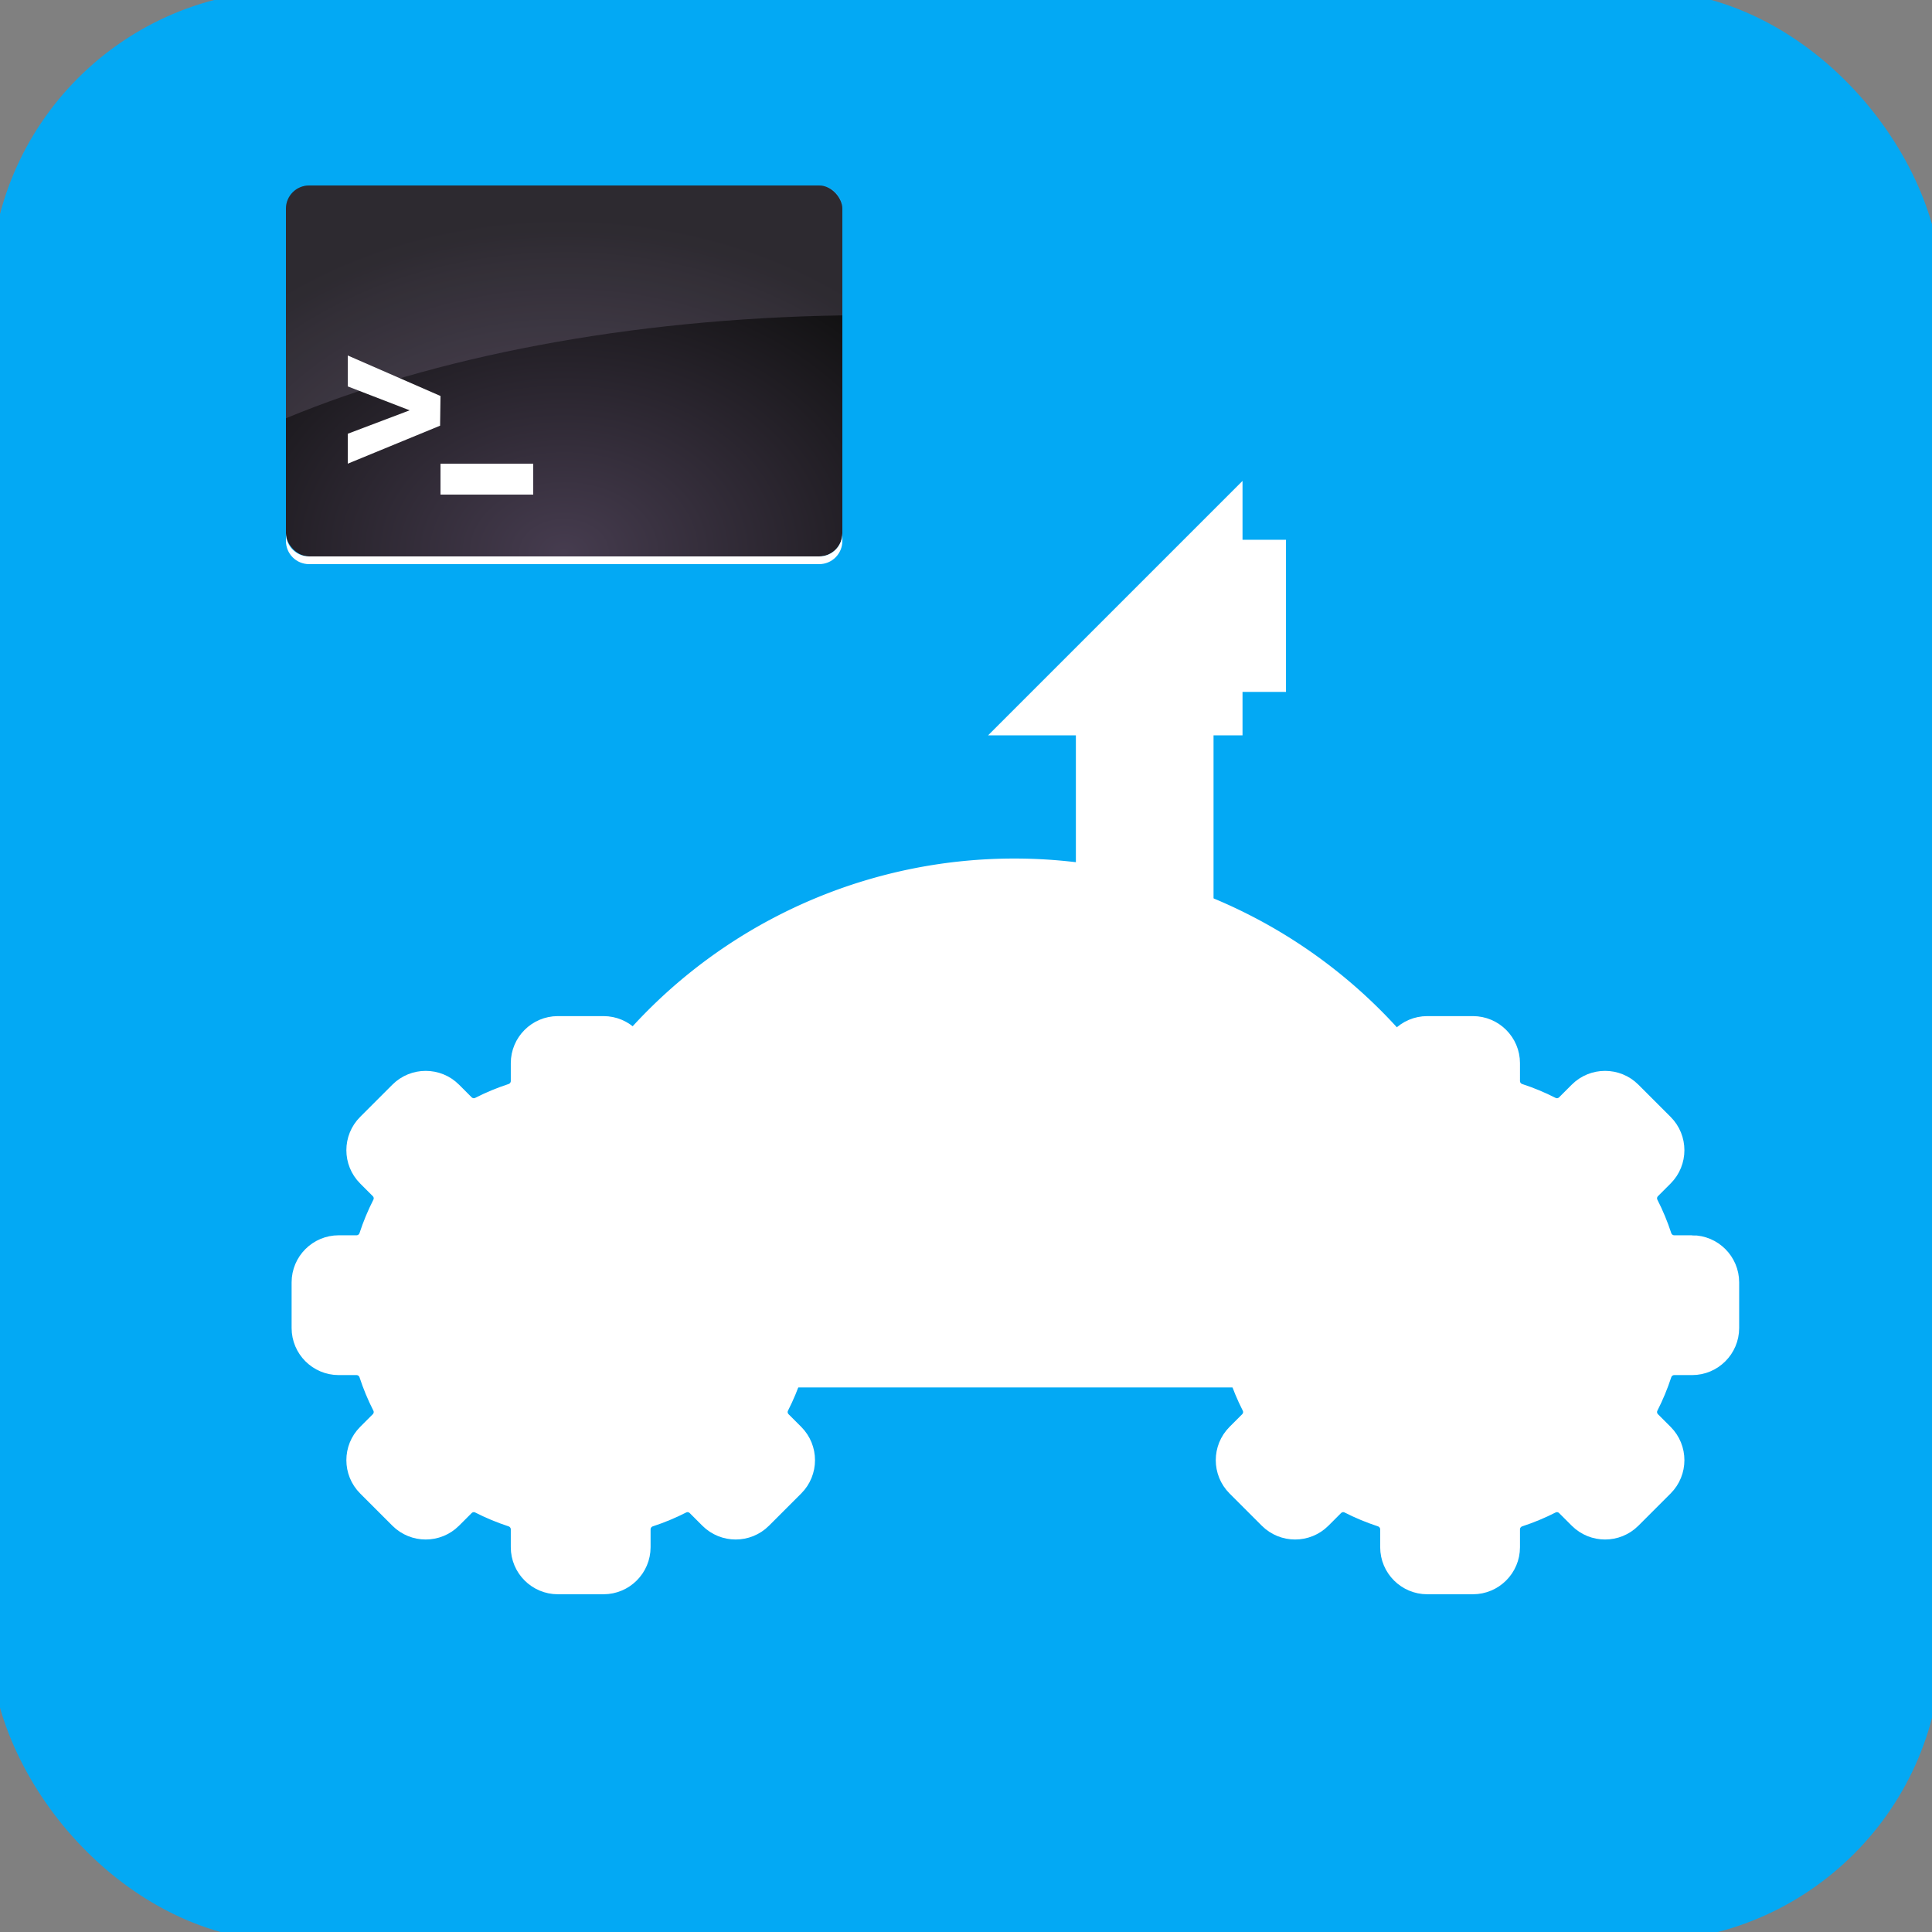 <?xml version="1.0" encoding="UTF-8"?>
<svg version="1.1" width="100" height="100" 
    xmlns="http://www.w3.org/2000/svg" xmlns:xlink= "http://www.w3.org/1999/xlink">
    
    <rect width="100%" height="100%" fill="#808080" stroke="none"/>
    
    <rect stroke="#03a9f4" fill="#03a9f4" width="100" height="100" rx="15" />
    <g transform="translate(10,0)">
        <g transform="scale(0.4,0.4)">
            <linearGradient
            id="linearGradient3224">
            <stop
                id="stop3226"
                style="stop-color:#463c4f;stop-opacity:1"
                offset="0" />
            <stop
                id="stop3228"
                style="stop-color:#0f0f0f;stop-opacity:1"
                offset="1" />
            </linearGradient>
            <radialGradient
            cx="48"
            cy="63.367"
            r="36"
            fx="48"
            fy="63.367"
            id="radialGradient2898"
            xlink:href="#linearGradient3224"
            gradientUnits="userSpaceOnUse"
            gradientTransform="matrix(1.608,0,0,1.199,-29.194,-4.503)" /> -->

            <g
                id="layer3">
                <rect
                width="72"
                height="48"
                rx="3"
                ry="3"
                x="12"
                y="24"
                id="rect3172"
                style="fill:url(#radialGradient2898);fill-opacity:1;fill-rule:nonzero;stroke:none;display:inline" />
                <path
                d="m 15,24 c -1.662,0 -3,1.338 -3,3 l 0,1 0,8.062 0,18.062 C 31.088,46.206 56.274,41.237 84,40.812 l 0,-4.75 L 84,28 84,27 c 0,-1.662 -1.338,-3 -3,-3 l -1,0 -64,0 -1,0 z"
                
                id="rect3348"
                style="opacity:0.15;fill:#d9c6ed;fill-opacity:1;fill-rule:nonzero;stroke:none;display:inline" />
                <path
                d="m 12,69 0,1 c 0,1.662 1.338,3 3,3 l 66,0 c 1.662,0 3,-1.338 3,-3 l 0,-1 c 0,1.662 -1.338,3 -3,3 l -66,0 c -1.662,0 -3,-1.338 -3,-3 z"
                
                id="rect2909"
                style="fill:#ffffff;fill-opacity:1;fill-rule:nonzero;stroke:none;display:inline" />
                <path
                d="m 20,46 0,4.002 8.012,3.093 L 20,56.128 20,60 31.947,55.084 32,51.241 20,46 z"
                
                id="path3213"
                style="font-size:48px;font-style:normal;font-variant:normal;font-weight:bold;font-stretch:normal;text-align:start;line-height:125%;writing-mode:lr-tb;text-anchor:start;fill:#ffffff;fill-opacity:1;stroke:none;display:inline;font-family:MgOpen Canonica;-inkscape-font-specification:MgOpen Canonica Bold" />
                <path
                d="m 32,60 0,4 12,0 0,-4 -12,0 z"
                
                id="path3557"
                style="font-size:48px;font-style:normal;font-variant:normal;font-weight:bold;font-stretch:normal;text-align:start;line-height:125%;writing-mode:lr-tb;text-anchor:start;fill:#ffffff;fill-opacity:1;stroke:none;display:inline;font-family:MgOpen Canonica;-inkscape-font-specification:MgOpen Canonica Bold" />
            </g>
        </g>
    </g>

    <g transform="scale(0.75,0.75)">
        <g transform="translate(20,20)">

    <path stroke="white" stroke-width="1.5" fill="white" d="M 55,45 L 55,30 L 50,30 L 65,15 L 65,30 L 65,18 L 68,18 L 68,27 L 65,27 L 65,30 L 55,30 L 63,30 L 63,45 "/>
    <path stroke="white" stroke-width="1.5" fill="white" d="M 15,75 A 35,35 0,0,1 85,75 z"/>

    <!-- <use href="#cog-wheel" transform="translate(20,70)"/> -->
    <g transform="translate(20,70)">
    <g id="cog-wheel"  style="animation: rotate 3s linear infinite;" >
        <g transform="scale(0.075,0.075)">
        <g transform="translate(-255,-255)">
        <path fill="white" stroke="white" stroke-width="20" d="M478.683,201.684h-16.401c-5.602,0-10.546-3.613-12.3-8.989c-3.266-10.01-7.355-19.853-12.152-29.255
            c-2.517-4.931-1.541-10.911,2.428-14.881l11.611-11.61c12.991-12.992,12.991-34.129,0-47.119l-29.698-29.698
            c-12.991-12.99-34.128-12.991-47.119,0l-11.61,11.611c-3.967,3.969-9.947,4.945-14.881,2.428
            c-9.403-4.798-19.246-8.886-29.254-12.151c-5.376-1.755-8.989-6.698-8.989-12.3V33.318c0-18.372-14.946-33.318-33.318-33.318
            h-41.999c-18.372,0-33.318,14.946-33.318,33.318v16.399c0,5.602-3.613,10.546-8.989,12.3
            c-10.01,3.266-19.853,7.355-29.255,12.152c-4.931,2.517-10.911,1.541-14.881-2.428l-11.61-11.611
            c-12.992-12.99-34.129-12.989-47.119,0L60.131,89.829c-12.991,12.992-12.991,34.129,0,47.119l11.611,11.61
            c3.969,3.97,4.946,9.949,2.429,14.881c-4.798,9.403-8.887,19.246-12.152,29.255c-1.755,5.376-6.698,8.989-12.3,8.989H33.318
            C14.946,201.683,0,216.629,0,235V277c0,18.372,14.946,33.318,33.318,33.318h16.4c5.602,0,10.546,3.613,12.3,8.989
            c3.267,10.01,7.355,19.854,12.152,29.255c2.517,4.931,1.541,10.911-2.428,14.881l-11.611,11.61
            c-12.991,12.992-12.991,34.129,0,47.119l29.698,29.698c12.992,12.99,34.129,12.99,47.119,0l11.61-11.611
            c3.969-3.969,9.949-4.945,14.881-2.428c9.403,4.798,19.246,8.885,29.254,12.151c5.376,1.755,8.989,6.698,8.989,12.3v16.401
            C201.682,497.055,216.628,512,235,512h41.999c18.372,0,33.318-14.946,33.319-33.317v-16.401c0-5.602,3.613-10.546,8.989-12.3
            c10.01-3.266,19.853-7.355,29.255-12.152c4.932-2.517,10.912-1.54,14.881,2.428l11.61,11.611
            c12.992,12.991,34.129,12.99,47.119,0l29.698-29.698c12.991-12.992,12.991-34.129,0-47.119l-11.611-11.61
            c-3.97-3.968-4.946-9.949-2.428-14.881c4.798-9.403,8.886-19.246,12.151-29.254c1.755-5.376,6.698-8.989,12.3-8.989h16.401
            c18.372,0,33.318-14.946,33.318-33.318v-41.999C512.001,216.63,497.055,201.684,478.683,201.68z"/>
    </g>
    </g>
    </g>
    </g>

    <g transform="translate(80,70)">

    <g id="cog-wheel"  style="animation: rotate 3s linear infinite;" >
        <g transform="scale(0.075,0.075)">
        <g transform="translate(-255,-255)">
        <path fill="white" stroke="white" stroke-width="20" d="M478.683,201.684h-16.401c-5.602,0-10.546-3.613-12.3-8.989c-3.266-10.01-7.355-19.853-12.152-29.255
            c-2.517-4.931-1.541-10.911,2.428-14.881l11.611-11.61c12.991-12.992,12.991-34.129,0-47.119l-29.698-29.698
            c-12.991-12.99-34.128-12.991-47.119,0l-11.61,11.611c-3.967,3.969-9.947,4.945-14.881,2.428
            c-9.403-4.798-19.246-8.886-29.254-12.151c-5.376-1.755-8.989-6.698-8.989-12.3V33.318c0-18.372-14.946-33.318-33.318-33.318
            h-41.999c-18.372,0-33.318,14.946-33.318,33.318v16.399c0,5.602-3.613,10.546-8.989,12.3
            c-10.01,3.266-19.853,7.355-29.255,12.152c-4.931,2.517-10.911,1.541-14.881-2.428l-11.61-11.611
            c-12.992-12.99-34.129-12.989-47.119,0L60.131,89.829c-12.991,12.992-12.991,34.129,0,47.119l11.611,11.61
            c3.969,3.97,4.946,9.949,2.429,14.881c-4.798,9.403-8.887,19.246-12.152,29.255c-1.755,5.376-6.698,8.989-12.3,8.989H33.318
            C14.946,201.683,0,216.629,0,235V277c0,18.372,14.946,33.318,33.318,33.318h16.4c5.602,0,10.546,3.613,12.3,8.989
            c3.267,10.01,7.355,19.854,12.152,29.255c2.517,4.931,1.541,10.911-2.428,14.881l-11.611,11.61
            c-12.991,12.992-12.991,34.129,0,47.119l29.698,29.698c12.992,12.99,34.129,12.99,47.119,0l11.61-11.611
            c3.969-3.969,9.949-4.945,14.881-2.428c9.403,4.798,19.246,8.885,29.254,12.151c5.376,1.755,8.989,6.698,8.989,12.3v16.401
            C201.682,497.055,216.628,512,235,512h41.999c18.372,0,33.318-14.946,33.319-33.317v-16.401c0-5.602,3.613-10.546,8.989-12.3
            c10.01-3.266,19.853-7.355,29.255-12.152c4.932-2.517,10.912-1.54,14.881,2.428l11.61,11.611
            c12.992,12.991,34.129,12.99,47.119,0l29.698-29.698c12.991-12.992,12.991-34.129,0-47.119l-11.611-11.61
            c-3.97-3.968-4.946-9.949-2.428-14.881c4.798-9.403,8.886-19.246,12.151-29.254c1.755-5.376,6.698-8.989,12.3-8.989h16.401
            c18.372,0,33.318-14.946,33.318-33.318v-41.999C512.001,216.63,497.055,201.684,478.683,201.68z"/>
    </g>
    </g>
    </g>
    </g>
    </g>
    </g>
</svg>